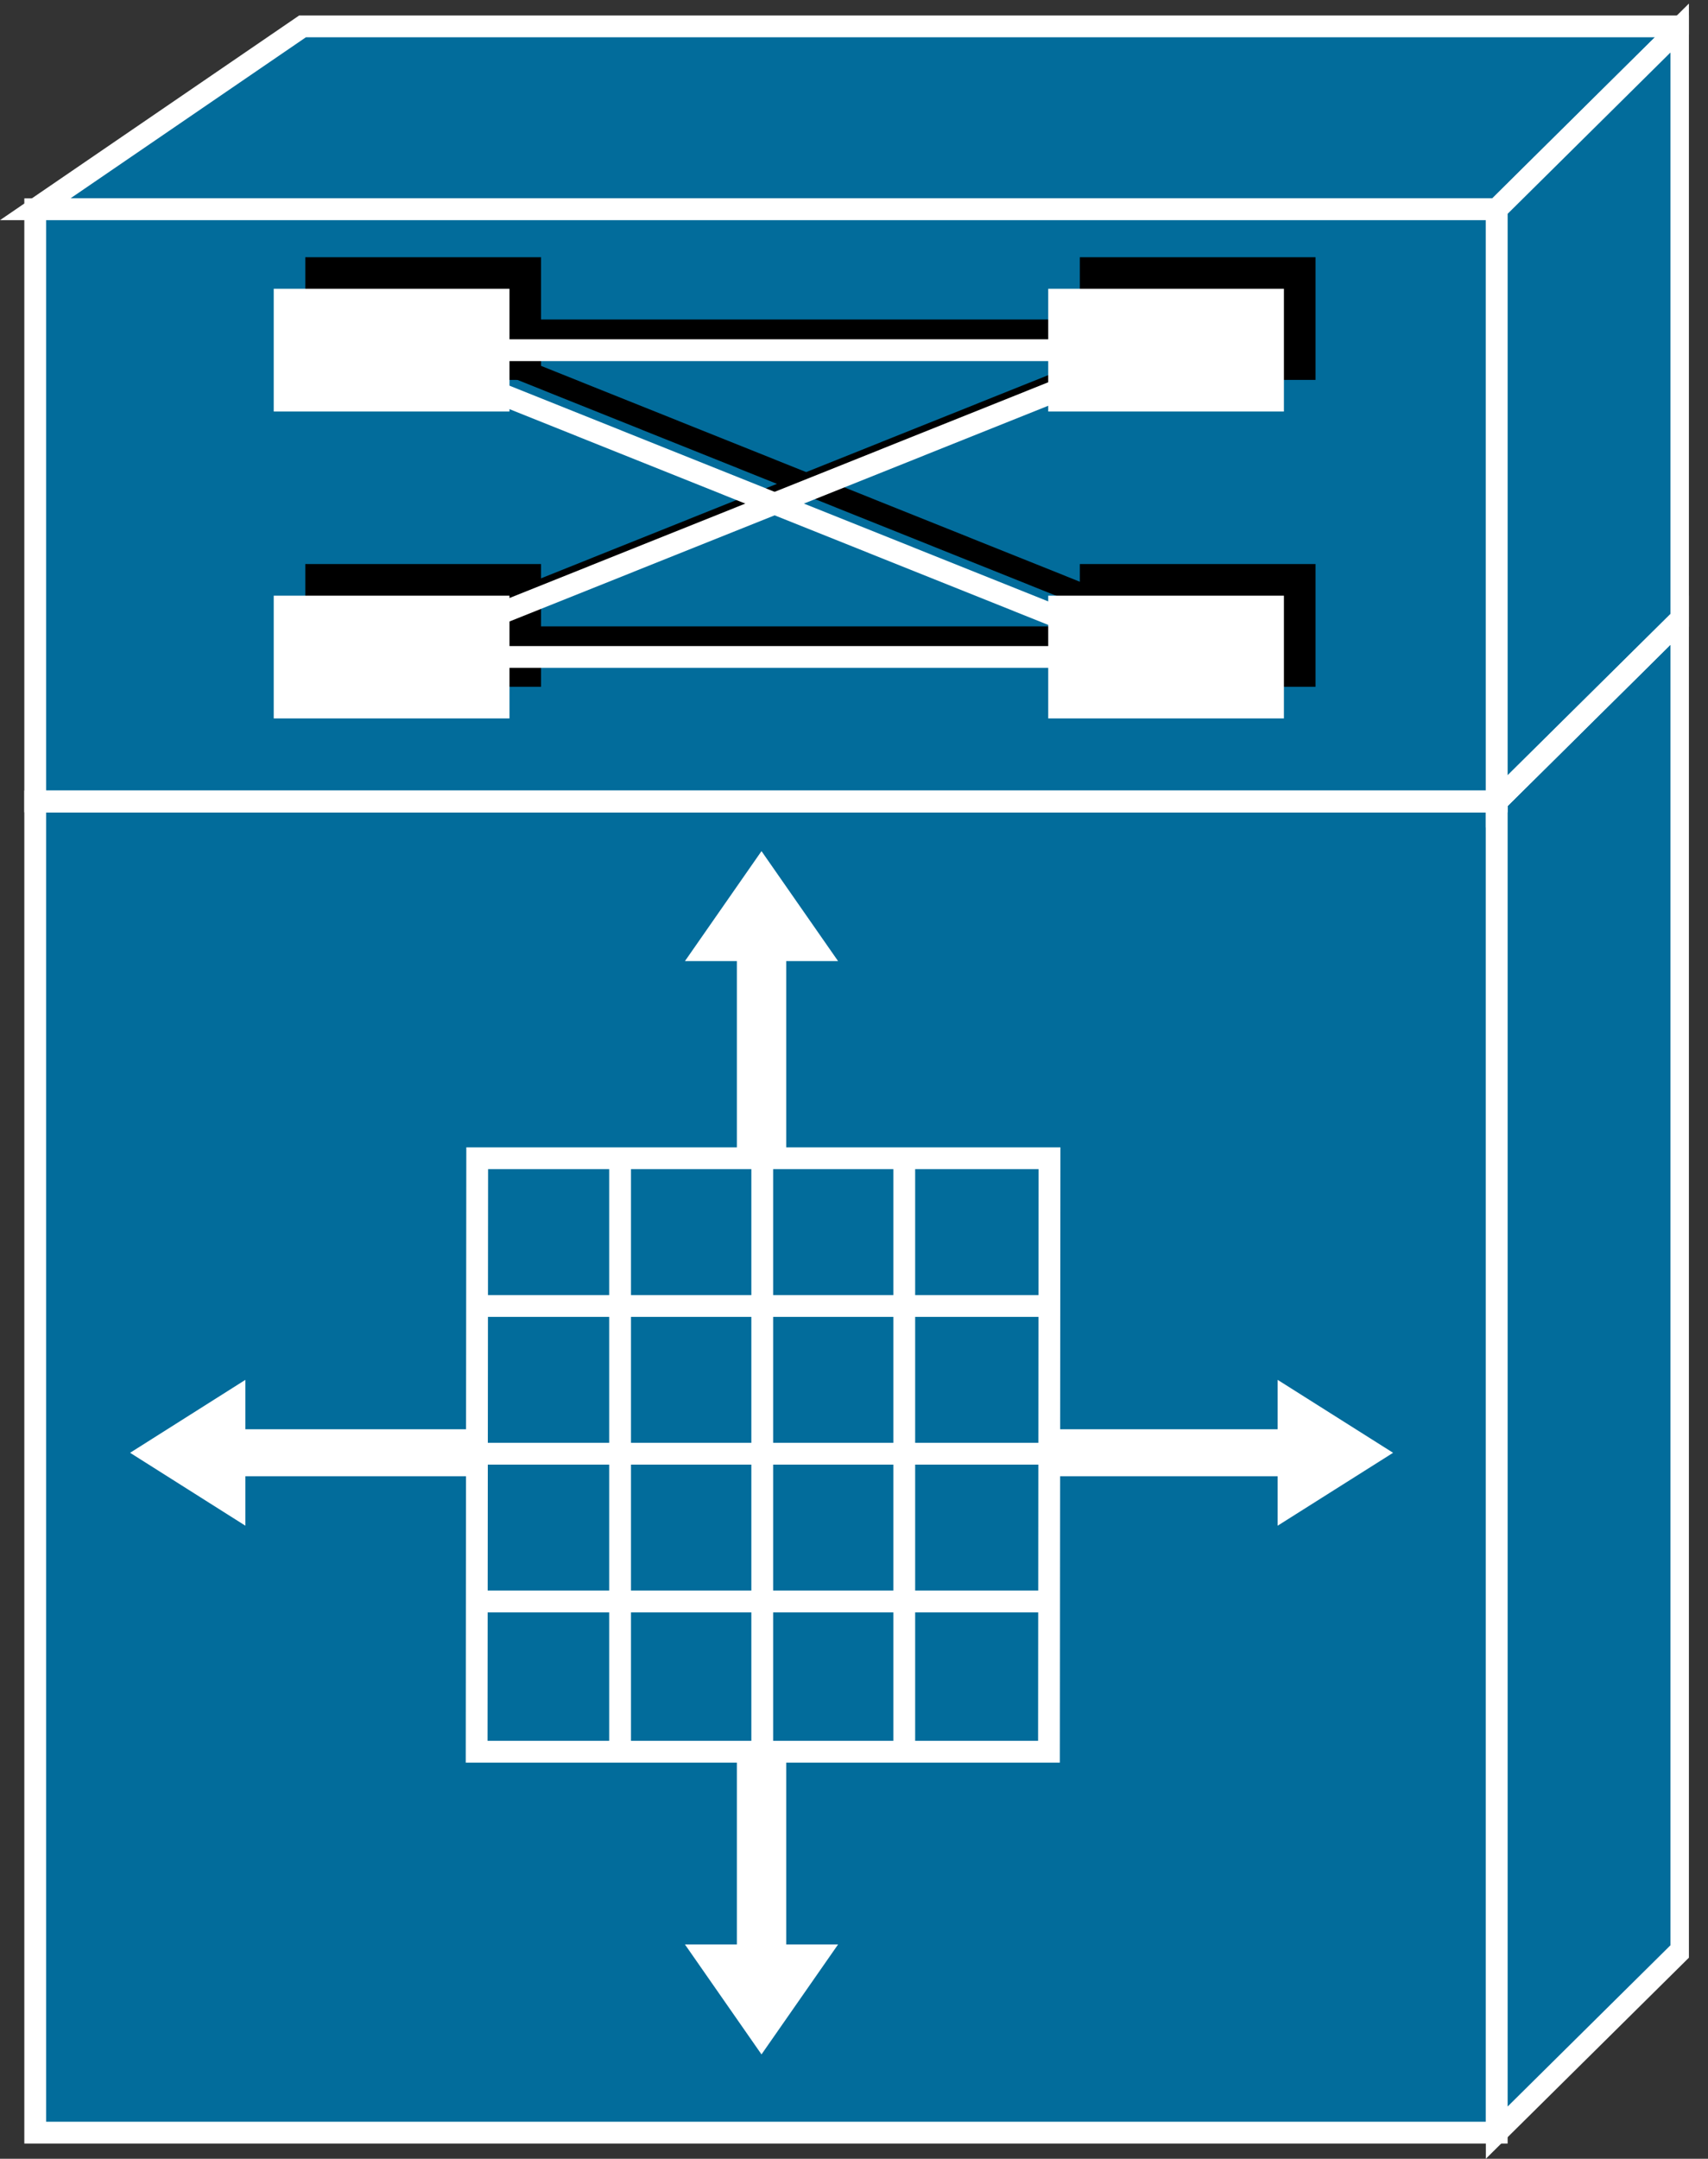<?xml version="1.0" encoding="UTF-8" standalone="no"?>
<svg
   xmlns:dc="http://purl.org/dc/elements/1.1/"
   xmlns:cc="http://creativecommons.org/ns#"
   xmlns:rdf="http://www.w3.org/1999/02/22-rdf-syntax-ns#"
   xmlns:svg="http://www.w3.org/2000/svg"
   xmlns="http://www.w3.org/2000/svg"
   viewBox="0 0 39.188 49.513"
   height="49.513"
   width="39.188"
   xml:space="preserve"
   version="1.1"
   id="svg2"><rect x="0" y="0" width="39.188" height="49.513" fill="#333333" stroke="none"/><defs
     id="defs6"><clipPath
       id="clipPath18"
       clipPathUnits="userSpaceOnUse"><path
         id="path20"
         d="M 0,0 0,396 310,396 310,0 0,0 Z" /></clipPath></defs><g
     transform="matrix(1.25,0,0,-1.25,0,49.513)"
     id="g10"><g
       transform="scale(0.1,0.1)"
       id="g12"><g
         id="g14"><g
           clip-path="url(#clipPath18)"
           id="g16"><path
             id="path22"
             style="fill:#026c9b;fill-opacity:1;fill-rule:nonzero;stroke:none"
             d="m 6.465,4.797 268.262,0 0,244.258 -268.262,0 0,-244.258 z" /><path
             id="path24"
             style="fill:none;stroke:#ffffff;stroke-width:4;stroke-linecap:butt;stroke-linejoin:miter;stroke-miterlimit:4;stroke-dasharray:none;stroke-opacity:1"
             d="m 6.465,4.797 268.262,0 0,244.258 -268.262,0 0,-244.258 z" /><path
             id="path26"
             style="fill:#026c9b;fill-opacity:1;fill-rule:nonzero;stroke:none"
             d="m 308.613,38.34 0,244.269 -33.886,-33.554 0,-244.258 33.886,33.543" /><path
             id="path28"
             style="fill:none;stroke:#ffffff;stroke-width:4;stroke-linecap:butt;stroke-linejoin:miter;stroke-miterlimit:4;stroke-dasharray:none;stroke-opacity:1"
             d="m 308.613,38.34 0,244.269 -33.886,-33.554 0,-244.258 33.886,33.543 z" /><path
             id="path30"
             style="fill:#026c9b;fill-opacity:1;fill-rule:nonzero;stroke:none"
             d="m 55.527,391.262 -49.062,-33.555 268.262,0 33.886,33.555 -253.086,0" /><path
             id="path32"
             style="fill:none;stroke:#ffffff;stroke-width:4;stroke-linecap:butt;stroke-linejoin:miter;stroke-miterlimit:4;stroke-dasharray:none;stroke-opacity:1"
             d="m 55.527,391.262 -49.062,-33.555 268.262,0 33.886,33.555 -253.086,0 z" /><path
             id="path34"
             style="fill:#026c9b;fill-opacity:1;fill-rule:nonzero;stroke:none"
             d="m 6.465,249.055 268.262,0 0,108.652 -268.262,0 0,-108.652 z" /><path
             id="path36"
             style="fill:none;stroke:#ffffff;stroke-width:4;stroke-linecap:butt;stroke-linejoin:miter;stroke-miterlimit:4;stroke-dasharray:none;stroke-opacity:1"
             d="m 6.465,249.055 268.262,0 0,108.652 -268.262,0 0,-108.652 z" /><path
             id="path38"
             style="fill:#026c9b;fill-opacity:1;fill-rule:nonzero;stroke:none"
             d="m 308.613,282.609 0,108.653 -33.886,-33.555 0,-108.652 33.886,33.554" /><path
             id="path40"
             style="fill:none;stroke:#ffffff;stroke-width:4;stroke-linecap:butt;stroke-linejoin:miter;stroke-miterlimit:4;stroke-dasharray:none;stroke-opacity:1"
             d="m 308.613,282.609 0,108.653 -33.886,-33.555 0,-108.652 33.886,33.554 z" /><path
             id="path42"
             style="fill:#026c9b;fill-opacity:1;fill-rule:nonzero;stroke:none"
             d="m 274.727,249.055 -268.262,0" /><path
             id="path44"
             style="fill:none;stroke:#ffffff;stroke-width:4;stroke-linecap:butt;stroke-linejoin:miter;stroke-miterlimit:4;stroke-dasharray:none;stroke-opacity:1"
             d="m 274.727,249.055 -268.262,0" /><path
             id="path46"
             style="fill:#026c9b;fill-opacity:1;fill-rule:nonzero;stroke:none"
             d="m 274.727,249.055 33.886,33.554" /><path
             id="path48"
             style="fill:none;stroke:#ffffff;stroke-width:4;stroke-linecap:butt;stroke-linejoin:miter;stroke-miterlimit:4;stroke-dasharray:none;stroke-opacity:1"
             d="m 274.727,249.055 33.886,33.554" /><path
             id="path50"
             style="fill:#000000;fill-opacity:1;fill-rule:nonzero;stroke:none"
             d="m 56.035,326.398 43.27,0 0,22.508 -43.27,0 0,-22.508 z" /><path
             id="path52"
             style="fill:#000000;fill-opacity:1;fill-rule:nonzero;stroke:none"
             d="m 198.203,326.398 43.262,0 0,22.508 -43.262,0 0,-22.508 z" /><path
             id="path54"
             style="fill:#000000;fill-opacity:1;fill-rule:nonzero;stroke:none"
             d="m 56.035,270.09 43.27,0 0,22.52 -43.27,0 0,-22.52 z" /><path
             id="path56"
             style="fill:#000000;fill-opacity:1;fill-rule:nonzero;stroke:none"
             d="m 198.203,270.09 43.262,0 0,22.52 -43.262,0 0,-22.52 z" /><path
             id="path58"
             style="fill:none;stroke:#000000;stroke-width:4;stroke-linecap:butt;stroke-linejoin:miter;stroke-miterlimit:4;stroke-dasharray:none;stroke-opacity:1"
             d="m 85.402,335.48 132.879,0" /><path
             id="path60"
             style="fill:none;stroke:#000000;stroke-width:4;stroke-linecap:butt;stroke-linejoin:miter;stroke-miterlimit:4;stroke-dasharray:none;stroke-opacity:1"
             d="m 85.402,279.172 132.879,0" /><path
             id="path62"
             style="fill:none;stroke:#000000;stroke-width:4;stroke-linecap:butt;stroke-linejoin:miter;stroke-miterlimit:4;stroke-dasharray:none;stroke-opacity:1"
             d="M 77.676,279.172 218.281,335.48" /><path
             id="path64"
             style="fill:none;stroke:#000000;stroke-width:4;stroke-linecap:butt;stroke-linejoin:miter;stroke-miterlimit:4;stroke-dasharray:none;stroke-opacity:1"
             d="M 77.676,335.48 218.281,279.172" /><path
             id="path66"
             style="fill:#ffffff;fill-opacity:1;fill-rule:nonzero;stroke:none"
             d="m 50.242,320.598 43.273,0 0,22.52 -43.273,0 0,-22.52 z" /><path
             id="path68"
             style="fill:#ffffff;fill-opacity:1;fill-rule:nonzero;stroke:none"
             d="m 192.402,320.598 43.262,0 0,22.52 -43.262,0 0,-22.52 z" /><path
             id="path70"
             style="fill:#ffffff;fill-opacity:1;fill-rule:nonzero;stroke:none"
             d="m 50.242,264.285 43.273,0 0,22.523 -43.273,0 0,-22.523 z" /><path
             id="path72"
             style="fill:#ffffff;fill-opacity:1;fill-rule:nonzero;stroke:none"
             d="m 192.402,264.285 43.262,0 0,22.523 -43.262,0 0,-22.523 z" /><path
             id="path74"
             style="fill:none;stroke:#ffffff;stroke-width:4;stroke-linecap:butt;stroke-linejoin:miter;stroke-miterlimit:4;stroke-dasharray:none;stroke-opacity:1"
             d="m 79.609,331.848 132.879,0" /><path
             id="path76"
             style="fill:none;stroke:#ffffff;stroke-width:4;stroke-linecap:butt;stroke-linejoin:miter;stroke-miterlimit:4;stroke-dasharray:none;stroke-opacity:1"
             d="m 79.609,275.559 132.879,0" /><path
             id="path78"
             style="fill:none;stroke:#ffffff;stroke-width:4;stroke-linecap:butt;stroke-linejoin:miter;stroke-miterlimit:4;stroke-dasharray:none;stroke-opacity:1"
             d="m 71.875,275.559 140.613,56.289" /><path
             id="path80"
             style="fill:none;stroke:#ffffff;stroke-width:4;stroke-linecap:butt;stroke-linejoin:miter;stroke-miterlimit:4;stroke-dasharray:none;stroke-opacity:1"
             d="M 71.875,331.848 212.488,275.559" /><path
             id="path82"
             style="fill:#ffffff;fill-opacity:1;fill-rule:nonzero;stroke:none"
             d="m 144.309,166.32 0,53.438 9.519,0 -14.055,20.176 -14.05,-20.176 9.531,0 0,-53.438 9.055,0" /><path
             id="path84"
             style="fill:#ffffff;fill-opacity:1;fill-rule:nonzero;stroke:none"
             d="m 101.16,133.859 -56.121,0 0,9.063 -21.16,-13.383 21.16,-13.379 0,9.067 56.121,0 0,8.632" /><path
             id="path86"
             style="fill:#ffffff;fill-opacity:1;fill-rule:nonzero;stroke:none"
             d="m 135.254,92.766 0,-53.441 -9.531,0 14.05,-20.172 14.055,20.172 -9.519,0 0,53.441 -9.055,0" /><path
             id="path88"
             style="fill:#ffffff;fill-opacity:1;fill-rule:nonzero;stroke:none"
             d="m 178.398,125.227 56.114,0 0,-9.067 21.191,13.379 -21.191,13.383 0,-9.063 -56.114,0 0,-8.632" /><path
             id="path90"
             style="fill:#026c9b;fill-opacity:1;fill-rule:nonzero;stroke:none"
             d="m 192.539,74.688 -105.051,0 0.102,108.898 105.047,0 -0.098,-108.898" /><path
             id="path92"
             style="fill:none;stroke:#ffffff;stroke-width:4;stroke-linecap:butt;stroke-linejoin:miter;stroke-miterlimit:4;stroke-dasharray:none;stroke-opacity:1"
             d="m 192.539,74.688 -105.051,0 0.102,108.898 105.047,0 -0.098,-108.898 z" /><path
             id="path94"
             style="fill:#026c9b;fill-opacity:1;fill-rule:nonzero;stroke:none"
             d="m 113.816,184.785 0,-110.418" /><path
             id="path96"
             style="fill:none;stroke:#ffffff;stroke-width:4;stroke-linecap:butt;stroke-linejoin:miter;stroke-miterlimit:4;stroke-dasharray:none;stroke-opacity:1"
             d="m 113.816,184.785 0,-110.418" /><path
             id="path98"
             style="fill:#026c9b;fill-opacity:1;fill-rule:nonzero;stroke:none"
             d="m 139.91,185.109 0,-110.742" /><path
             id="path100"
             style="fill:none;stroke:#ffffff;stroke-width:4;stroke-linecap:butt;stroke-linejoin:miter;stroke-miterlimit:4;stroke-dasharray:none;stroke-opacity:1"
             d="m 139.91,185.109 0,-110.742" /><path
             id="path102"
             style="fill:#026c9b;fill-opacity:1;fill-rule:nonzero;stroke:none"
             d="m 165.977,183.035 0,-107.691" /><path
             id="path104"
             style="fill:none;stroke:#ffffff;stroke-width:4;stroke-linecap:butt;stroke-linejoin:miter;stroke-miterlimit:4;stroke-dasharray:none;stroke-opacity:1"
             d="m 165.977,183.035 0,-107.691" /><path
             id="path106"
             style="fill:#026c9b;fill-opacity:1;fill-rule:nonzero;stroke:none"
             d="m 86.856,156.477 104.96,0" /><path
             id="path108"
             style="fill:none;stroke:#ffffff;stroke-width:4;stroke-linecap:butt;stroke-linejoin:miter;stroke-miterlimit:4;stroke-dasharray:none;stroke-opacity:1"
             d="m 86.856,156.477 104.96,0" /><path
             id="path110"
             style="fill:#026c9b;fill-opacity:1;fill-rule:nonzero;stroke:none"
             d="m 86.516,129.367 104.629,0" /><path
             id="path112"
             style="fill:none;stroke:#ffffff;stroke-width:4;stroke-linecap:butt;stroke-linejoin:miter;stroke-miterlimit:4;stroke-dasharray:none;stroke-opacity:1"
             d="m 86.516,129.367 104.629,0" /><path
             id="path114"
             style="fill:#026c9b;fill-opacity:1;fill-rule:nonzero;stroke:none"
             d="m 86.516,102.258 105.3,0" /><path
             id="path116"
             style="fill:none;stroke:#ffffff;stroke-width:4;stroke-linecap:butt;stroke-linejoin:miter;stroke-miterlimit:4;stroke-dasharray:none;stroke-opacity:1"
             d="m 86.516,102.258 105.3,0" /></g></g></g></g></svg>